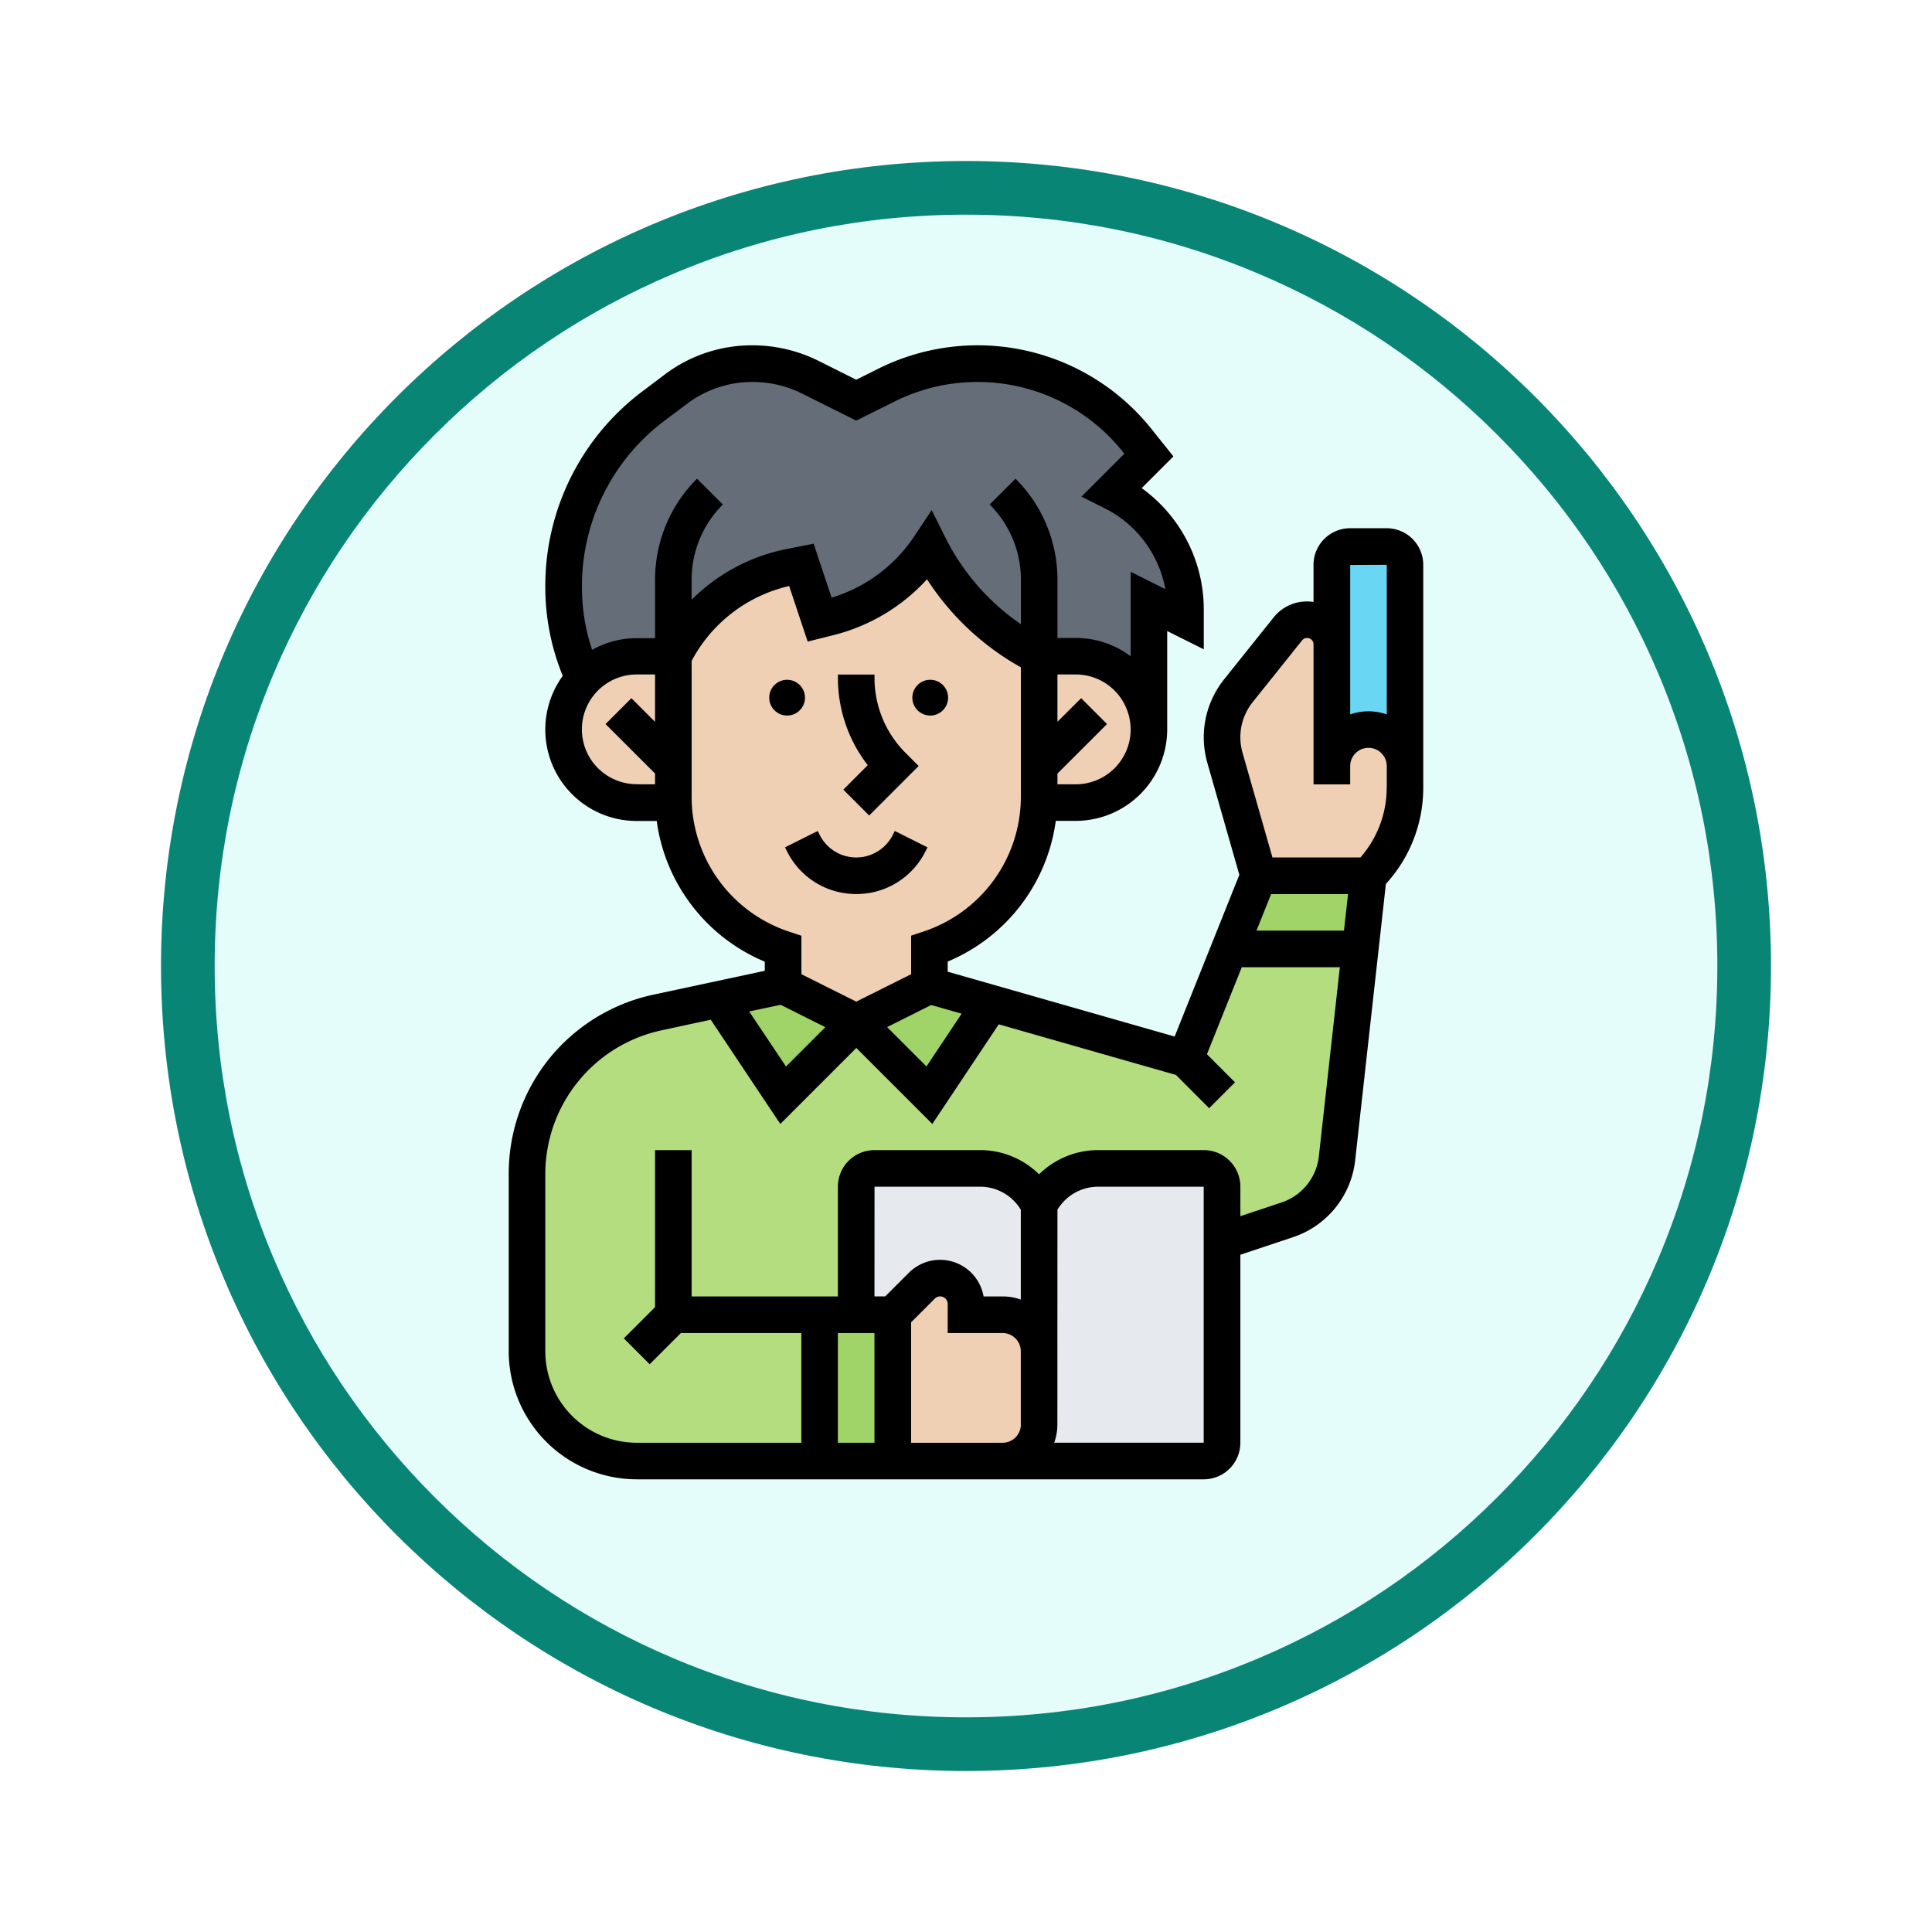 <svg xmlns="http://www.w3.org/2000/svg" xmlns:xlink="http://www.w3.org/1999/xlink" width="108" height="108" viewBox="0 0 108 108">
  <defs>
    <filter id="Path_904820" x="0" y="0" width="108" height="108" filterUnits="userSpaceOnUse">
      <feOffset dy="3" input="SourceAlpha"/>
      <feGaussianBlur stdDeviation="3" result="blur"/>
      <feFlood flood-opacity="0.161"/>
      <feComposite operator="in" in2="blur"/>
      <feComposite in="SourceGraphic"/>
    </filter>
  </defs>
  <g id="Group_1210295" data-name="Group 1210295" transform="translate(-200 -1109)">
    <g id="Group_1210230" data-name="Group 1210230" transform="translate(0 -7)">
      <g id="Group_1174741" data-name="Group 1174741" transform="translate(209 1122)">
        <g id="Group_1173585" data-name="Group 1173585" transform="translate(0 0)">
          <g id="Group_1173428" data-name="Group 1173428">
            <g id="Group_1171958" data-name="Group 1171958">
              <g id="Group_1167341" data-name="Group 1167341">
                <g id="Group_1166792" data-name="Group 1166792">
                  <g transform="matrix(1, 0, 0, 1, -9, -6)" filter="url(#Path_904820)">
                    <g id="Path_904820-2" data-name="Path 904820" transform="translate(9 6)" fill="#e5fdfa">
                      <path d="M 45 88.5 C 39.127 88.5 33.43 87.35 28.068 85.082 C 22.889 82.891 18.236 79.755 14.241 75.759 C 10.245 71.764 7.109 67.111 4.918 61.932 C 2.65 56.57 1.5 50.873 1.5 45 C 1.5 39.127 2.65 33.43 4.918 28.068 C 7.109 22.889 10.245 18.236 14.241 14.241 C 18.236 10.245 22.889 7.109 28.068 4.918 C 33.43 2.65 39.127 1.5 45 1.5 C 50.873 1.5 56.57 2.65 61.932 4.918 C 67.111 7.109 71.764 10.245 75.759 14.241 C 79.755 18.236 82.891 22.889 85.082 28.068 C 87.35 33.43 88.5 39.127 88.5 45 C 88.5 50.873 87.35 56.57 85.082 61.932 C 82.891 67.111 79.755 71.764 75.759 75.759 C 71.764 79.755 67.111 82.891 61.932 85.082 C 56.57 87.35 50.873 88.5 45 88.5 Z" stroke="none"/>
                      <path d="M 45 3 C 39.329 3 33.829 4.11 28.653 6.299 C 23.652 8.415 19.16 11.443 15.302 15.302 C 11.443 19.16 8.415 23.652 6.299 28.653 C 4.11 33.829 3 39.329 3 45 C 3 50.671 4.11 56.171 6.299 61.347 C 8.415 66.348 11.443 70.84 15.302 74.699 C 19.16 78.557 23.652 81.585 28.653 83.701 C 33.829 85.89 39.329 87 45 87 C 50.671 87 56.171 85.89 61.347 83.701 C 66.348 81.585 70.84 78.557 74.698 74.699 C 78.557 70.84 81.585 66.348 83.701 61.347 C 85.89 56.171 87 50.671 87 45 C 87 39.329 85.89 33.829 83.701 28.653 C 81.585 23.652 78.557 19.16 74.698 15.302 C 70.84 11.443 66.348 8.415 61.347 6.299 C 56.171 4.11 50.671 3 45 3 M 45 0 C 69.853 0 90 20.147 90 45 C 90 69.853 69.853 90 45 90 C 20.147 90 -7.62939453125e-06 69.853 -7.62939453125e-06 45 C -7.62939453125e-06 20.147 20.147 0 45 0 Z" stroke="none" fill="#098576"/>
                    </g>
                  </g>
                </g>
              </g>
            </g>
          </g>
        </g>
      </g>
      <g id="teacher_6928041" transform="translate(228.438 1135.303)">
        <g id="Group_1210228" data-name="Group 1210228" transform="translate(1.022 1.022)">
          <g id="Group_1210214" data-name="Group 1210214" transform="translate(2.045)">
            <path id="Path_1049857" data-name="Path 1049857" d="M130.584,24.359h2.045a4.09,4.09,0,0,1,4.09,4.09V21.292l2.045,1.022v-.539a7.4,7.4,0,0,0-4.09-6.618l2.045-2.045-.663-.829a11.414,11.414,0,0,0-14.017-3.078l-1.679.84-2.573-1.287A7.2,7.2,0,0,0,114.563,8h-.05a6.993,6.993,0,0,0-4.2,1.4L109,10.384A12.512,12.512,0,0,0,104,20.4v.115a11.95,11.95,0,0,0,1.143,5.1,4.079,4.079,0,0,1,2.947-1.254h2.045a9.353,9.353,0,0,1,6.528-4.987l.629-.125,1.022,3.067.514-.128a9.542,9.542,0,0,0,5.621-3.962A13.725,13.725,0,0,0,130.584,24.359Z" transform="translate(-104 -8)" fill="#656d78"/>
          </g>
          <g id="Group_1210215" data-name="Group 1210215" transform="translate(0 32.719)">
            <path id="Path_1049858" data-name="Path 1049858" d="M43.919,284.449h2.045v-7.157a1.022,1.022,0,0,1,1.022-1.022H52.88a3.7,3.7,0,0,1,3.309,2.045A3.7,3.7,0,0,1,59.5,276.27h5.893a1.022,1.022,0,0,1,1.022,1.022v3.067l3.653-1.218a4.087,4.087,0,0,0,2.771-3.428L74.139,264H66.823l-2.454,6.135L53.49,267.027l-3.435,5.153-4.09-4.09-4.09,4.09-3.435-5.153-.05-.235-3.556.762a9.2,9.2,0,0,0-7.274,9v9.942a6.135,6.135,0,0,0,6.135,6.135H43.919Z" transform="translate(-27.56 -264)" fill="#b4dd7f"/>
          </g>
          <g id="Group_1210216" data-name="Group 1210216" transform="translate(16.359 53.168)">
            <path id="Path_1049859" data-name="Path 1049859" d="M232,424v8.18h4.09V424H232Z" transform="translate(-232 -424)" fill="#a0d468"/>
          </g>
          <g id="Group_1210217" data-name="Group 1210217" transform="translate(39.263 28.629)">
            <path id="Path_1049860" data-name="Path 1049860" d="M25.636,232,24,236.09h7.316l.455-4.09Z" transform="translate(-24 -232)" fill="#a0d468"/>
          </g>
          <g id="Group_1210218" data-name="Group 1210218" transform="translate(10.829 34.764)">
            <path id="Path_1049861" data-name="Path 1049861" d="M248,280.746l.05.235,3.436,5.153,4.09-4.09L251.485,280Z" transform="translate(-248 -280)" fill="#a0d468"/>
          </g>
          <g id="Group_1210219" data-name="Group 1210219" transform="translate(18.404 34.764)">
            <path id="Path_1049862" data-name="Path 1049862" d="M189.12,282.045l4.09,4.09,3.435-5.153L193.21,280Z" transform="translate(-189.12 -280)" fill="#a0d468"/>
          </g>
          <g id="Group_1210220" data-name="Group 1210220" transform="translate(18.404 44.989)">
            <path id="Path_1049863" data-name="Path 1049863" d="M168,361.022v7.157h2.045l1.622-1.622a1.447,1.447,0,0,1,2.468,1.022v.6h2.045a2.044,2.044,0,0,1,2.045,2.045v-8.18A3.7,3.7,0,0,0,174.916,360h-5.893A1.022,1.022,0,0,0,168,361.022Z" transform="translate(-168 -360)" fill="#e6e9ed"/>
          </g>
          <g id="Group_1210221" data-name="Group 1210221" transform="translate(26.584 44.989)">
            <path id="Path_1049864" data-name="Path 1049864" d="M88,376.359H99.247a1.022,1.022,0,0,0,1.022-1.022V361.022A1.022,1.022,0,0,0,99.247,360H93.354a3.7,3.7,0,0,0-3.309,2.045v12.27A2.044,2.044,0,0,1,88,376.359Z" transform="translate(-88 -360)" fill="#e6e9ed"/>
          </g>
          <g id="Group_1210222" data-name="Group 1210222" transform="translate(20.449 51.123)">
            <path id="Path_1049865" data-name="Path 1049865" d="M168,410.045v8.18h6.135a2.044,2.044,0,0,0,2.045-2.045v-4.09a2.044,2.044,0,0,0-2.045-2.045H172.09v-.6a1.446,1.446,0,0,0-2.468-1.022Z" transform="translate(-168 -408)" fill="#f0d0b4"/>
          </g>
          <g id="Group_1210223" data-name="Group 1210223" transform="translate(2.045 16.36)">
            <path id="Path_1049866" data-name="Path 1049866" d="M329.093,137.254a4.09,4.09,0,0,0,2.947,6.926h2.051c0-.11-.006-.221-.006-.332V136H332.04A4.079,4.079,0,0,0,329.093,137.254Z" transform="translate(-327.95 -136)" fill="#f0d0b4"/>
          </g>
          <g id="Group_1210224" data-name="Group 1210224" transform="translate(8.18 10.225)">
            <path id="Path_1049867" data-name="Path 1049867" d="M168,100.27v1.713c0,.111,0,.222.006.332a8.971,8.971,0,0,0,6.128,8.18v2.045l4.09,2.045,4.09-2.045v-2.045a8.971,8.971,0,0,0,6.128-8.18c0-.11.006-.221.006-.332V94.135A13.725,13.725,0,0,1,182.315,88a9.542,9.542,0,0,1-5.621,3.962l-.514.128-1.022-3.067-.629.125A9.353,9.353,0,0,0,168,94.135Z" transform="translate(-168 -88)" fill="#f0d0b4"/>
          </g>
          <g id="Group_1210225" data-name="Group 1210225" transform="translate(28.623 16.36)">
            <path id="Path_1049868" data-name="Path 1049868" d="M120.006,142.135v1.713c0,.111,0,.222-.006.332h2.051a4.09,4.09,0,1,0,0-8.18h-2.045Z" transform="translate(-120 -136)" fill="#f0d0b4"/>
          </g>
          <g id="Group_1210226" data-name="Group 1210226" transform="translate(38.854 14.315)">
            <path id="Path_1049869" data-name="Path 1049869" d="M14.135,128.18v-6.8a1.38,1.38,0,0,0-2.459-.863l-2.763,3.452a4.171,4.171,0,0,0-.753,3.747l1.885,6.6H16.18a6.983,6.983,0,0,0,2.045-4.937v-1.2a2.045,2.045,0,0,0-4.09,0Z" transform="translate(-8 -120)" fill="#f0d0b4"/>
          </g>
          <g id="Group_1210227" data-name="Group 1210227" transform="translate(44.989 10.225)">
            <path id="Path_1049870" data-name="Path 1049870" d="M8,93.471v6.8a2.045,2.045,0,1,1,4.09,0V89.022A1.022,1.022,0,0,0,11.067,88H9.022A1.022,1.022,0,0,0,8,89.022Z" transform="translate(-8 -88)" fill="#69d6f4"/>
          </g>
        </g>
        <g id="Group_1210229" data-name="Group 1210229" transform="translate(0 0)">
          <circle id="Ellipse_12659" data-name="Ellipse 12659" cx="1" cy="1" r="1" transform="translate(22.562 18.697)"/>
          <circle id="Ellipse_12660" data-name="Ellipse 12660" cx="1" cy="1" r="1" transform="translate(14.562 18.697)"/>
          <path id="Path_1049871" data-name="Path 1049871" d="M220.826,215.946a4.308,4.308,0,0,1-3.874-2.394l-.108-.216,1.829-.915.108.216a2.286,2.286,0,0,0,4.09,0l.108-.216,1.829.915-.108.216A4.307,4.307,0,0,1,220.826,215.946Z" transform="translate(-201.399 -185.272)"/>
          <path id="Path_1049872" data-name="Path 1049872" d="M222.432,151.88l-1.446-1.446,1.367-1.367a7.944,7.944,0,0,1-1.667-4.891V144h2.045v.175a5.92,5.92,0,0,0,1.745,4.214l.723.723Z" transform="translate(-202.283 -125.596)"/>
          <path id="Path_1049873" data-name="Path 1049873" d="M2.273,39.865A10.257,10.257,0,0,1,8.082,36.3l6.232-1.335v-.51a9.978,9.978,0,0,1-6.042-7.865H7.157a5.108,5.108,0,0,1-4.136-8.112,13.071,13.071,0,0,1-.976-4.935v-.115A13.6,13.6,0,0,1,7.455,2.588L8.766,1.6A8.075,8.075,0,0,1,13.581,0h.05a8.27,8.27,0,0,1,3.68.866l2.116,1.058,1.223-.611A12.436,12.436,0,0,1,35.922,4.667l1.235,1.544L35.384,7.983A8.368,8.368,0,0,1,38.854,14.8v2.194l-2.045-1.022v5.5A5.118,5.118,0,0,1,31.7,26.584H30.581a9.979,9.979,0,0,1-6.042,7.865v.566L37.225,38.64,40.842,29.6l-1.789-6.26a5.19,5.19,0,0,1,.937-4.667l2.762-3.453a2.37,2.37,0,0,1,2.236-.872V12.27a2.047,2.047,0,0,1,2.045-2.045h2.045a2.047,2.047,0,0,1,2.045,2.045V24.715a7.946,7.946,0,0,1-2.089,5.393l-1.718,15.46a5.127,5.127,0,0,1-3.464,4.285l-2.953.984v10.51a2.047,2.047,0,0,1-2.045,2.045H7.157A7.165,7.165,0,0,1,0,56.236V46.293a10.256,10.256,0,0,1,2.273-6.428Zm11.17-2.627L15.5,40.316l2.2-2.2-2.5-1.25Zm-6.286-12.7H8.18v-.6L5.412,21.172l1.446-1.446L8.18,21.048V18.4H7.157a3.067,3.067,0,0,0,0,6.135ZM33.284,9.094,32.015,8.46l2.4-2.4-.092-.114a10.391,10.391,0,0,0-12.761-2.8L19.427,4.211,16.4,2.7a6.129,6.129,0,0,0-2.766-.65h-.05a6.017,6.017,0,0,0-3.587,1.2l-1.312.984a11.551,11.551,0,0,0-4.592,9.2v.115a11,11,0,0,0,.569,3.476,5.081,5.081,0,0,1,2.5-.654H8.18V13.117a7.952,7.952,0,0,1,2.345-5.66L11.97,8.9a5.92,5.92,0,0,0-1.745,4.214v1.11a10.315,10.315,0,0,1,5.306-2.834l1.514-.3,1.005,3.016a8.494,8.494,0,0,0,4.617-3.426l.977-1.466.788,1.576a12.782,12.782,0,0,0,4.2,4.8V13.117A5.92,5.92,0,0,0,26.884,8.9L28.33,7.457a7.952,7.952,0,0,1,2.344,5.66v3.243H31.7a5.085,5.085,0,0,1,3.067,1.025V12.66l1.939.97A6.337,6.337,0,0,0,33.284,9.094Zm1.48,12.378A3.071,3.071,0,0,0,31.7,18.4H30.674v2.644L32,19.726l1.446,1.446L30.674,23.94v.6H31.7a3.071,3.071,0,0,0,3.067-3.067ZM28.629,25.23V18a14.868,14.868,0,0,1-5.246-4.922,10.535,10.535,0,0,1-5.24,3.126l-1.432.358-1.035-3.106a8.264,8.264,0,0,0-5.451,4.184V25.23a7.94,7.94,0,0,0,5.436,7.542l.7.233v2.15l3.067,1.534,3.067-1.534V33l.7-.233A7.939,7.939,0,0,0,28.629,25.23ZM23.618,36.879l-2.465,1.233,2.2,2.2,1.967-2.95Zm23.3-6.2h-4.3L41.8,32.719h4.891Zm.12-18.4v8.356a3.06,3.06,0,0,1,2.045,0V12.27Zm2.045,12.445v-1.2a1.022,1.022,0,1,0-2.045,0v1.022H44.989V16.718a.359.359,0,0,0-.639-.224l-2.762,3.453a3.144,3.144,0,0,0-.568,2.828l1.673,5.855h4.918A5.914,5.914,0,0,0,49.079,24.715ZM18.4,55.213v6.135h2.045V55.213Zm2.045-2.045h.6l1.322-1.322a2.469,2.469,0,0,1,4.178,1.322h1.059a3.053,3.053,0,0,1,1.022.176V48.32a2.66,2.66,0,0,0-2.286-1.286H20.449Zm10.225,7.157a3.053,3.053,0,0,1-.176,1.022h8.356V47.034H32.96a2.66,2.66,0,0,0-2.286,1.286Zm-2.045,0v-4.09a1.024,1.024,0,0,0-1.022-1.022H24.539V53.592a.423.423,0,0,0-.723-.3l-1.322,1.322v6.734h5.112A1.024,1.024,0,0,0,28.629,60.326ZM2.045,56.236a5.118,5.118,0,0,0,5.112,5.112h9.2V55.213H9.626L7.88,56.959,6.434,55.513,8.18,53.767V44.989h2.045v8.18H18.4V47.034a2.047,2.047,0,0,1,2.045-2.045h5.893a4.7,4.7,0,0,1,3.309,1.352,4.7,4.7,0,0,1,3.309-1.352h5.893A2.047,2.047,0,0,1,40.9,47.034v1.649l2.307-.769a3.076,3.076,0,0,0,2.079-2.571l1.175-10.578H40.978L39.031,39.63,40.6,41.2l-1.446,1.446L37.3,40.787l-9.907-2.83-3.713,5.57-4.249-4.249-4.249,4.249L11.293,37.7l-2.782.6a8.222,8.222,0,0,0-6.466,8Z" transform="translate(0 0)"/>
        </g>
      </g>
    </g>
  </g>
</svg>

